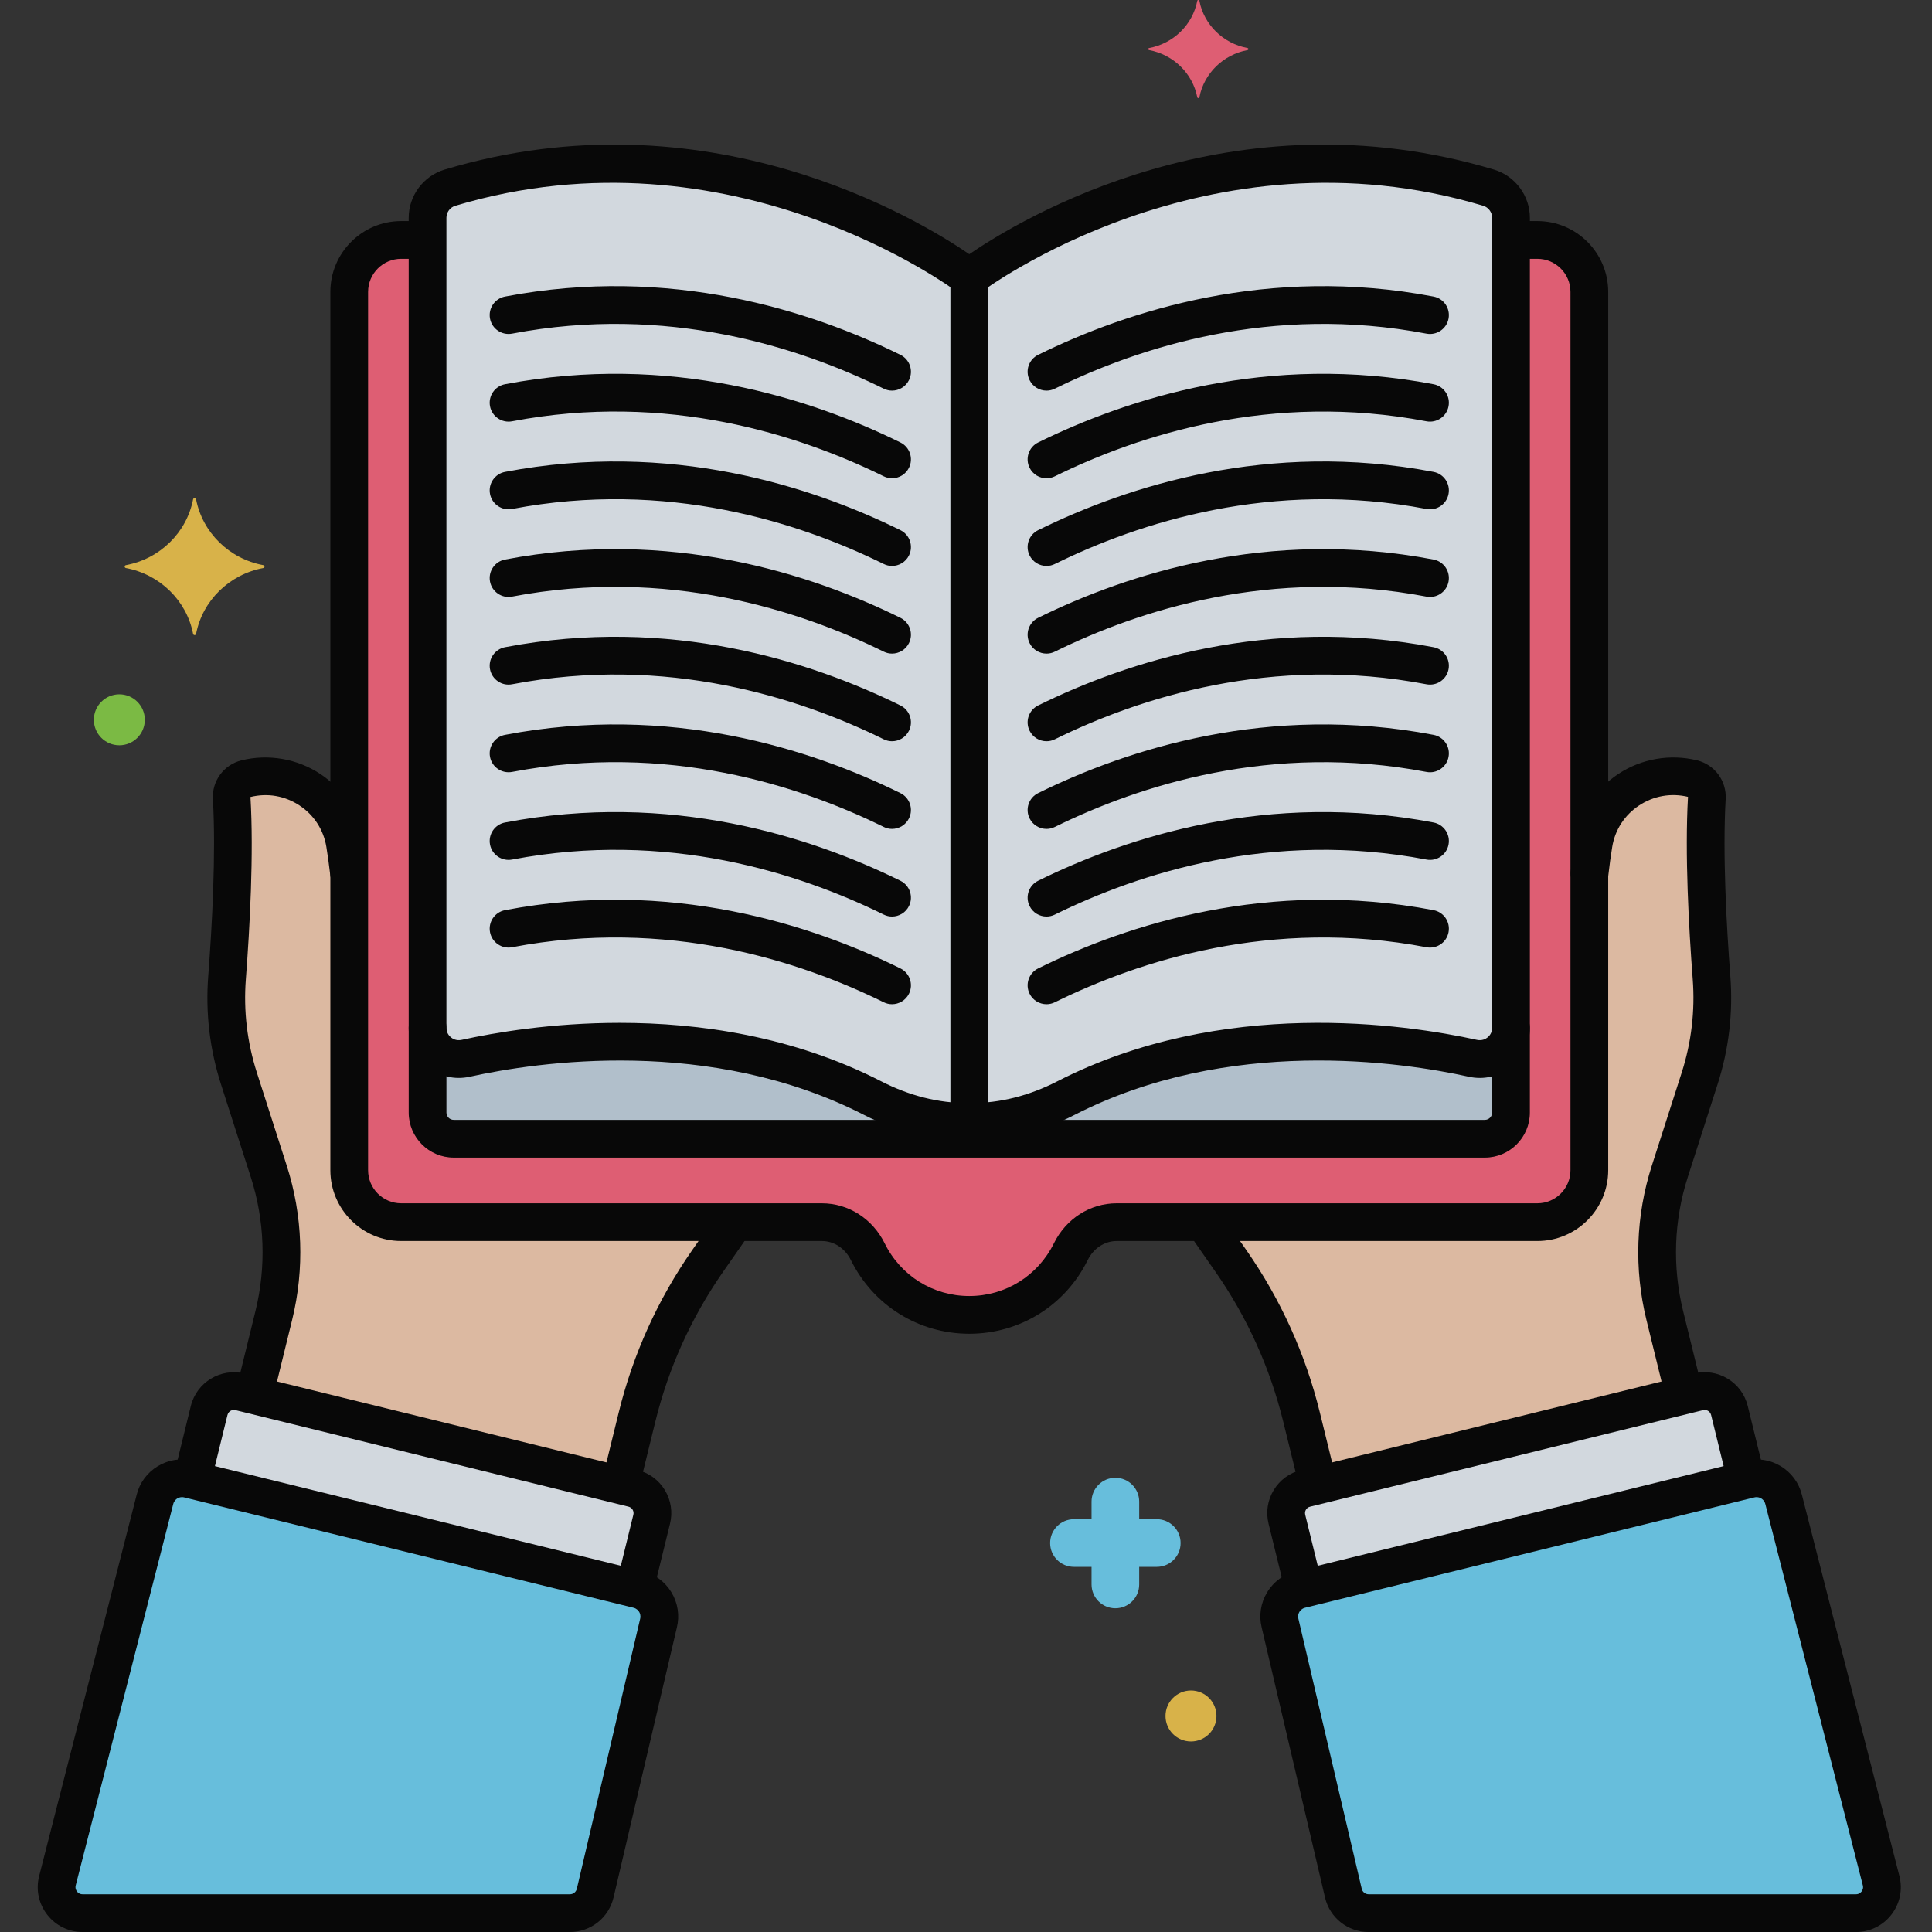 <svg width="256" height="256" viewBox="0 0 256 256" fill="none" xmlns="http://www.w3.org/2000/svg">
<rect x="0" y="0" width="256" height="256" fill="#333333" stroke="none"/>
<g opacity="0.85" clip-path="url(#clip0_310_697)">
<path d="M34.879 74.882C30.381 74.046 26.836 70.573 25.981 66.166C25.938 65.945 25.629 65.945 25.586 66.166C24.731 70.573 21.186 74.046 16.688 74.882C16.462 74.924 16.462 75.228 16.688 75.269C21.186 76.108 24.731 79.581 25.586 83.987C25.629 84.207 25.938 84.207 25.981 83.987C26.836 79.581 30.381 76.108 34.879 75.269C35.105 75.228 35.105 74.924 34.879 74.882Z" fill="#F5C84C"/>
<path d="M165.298 6.362C162.077 5.761 159.538 3.275 158.926 0.118C158.895 -0.04 158.674 -0.04 158.643 0.118C158.031 3.275 155.492 5.761 152.271 6.362C152.109 6.391 152.109 6.609 152.271 6.638C155.492 7.239 158.031 9.726 158.643 12.88C158.674 13.04 158.895 13.04 158.926 12.88C159.538 9.726 162.077 7.237 165.298 6.638C165.46 6.609 165.46 6.393 165.298 6.362Z" fill="#FC657E"/>
<path d="M153.278 201.302H150.949V198.972C150.949 197.228 149.536 195.815 147.792 195.815C146.048 195.815 144.635 197.228 144.635 198.972V201.302H142.305C140.561 201.302 139.148 202.716 139.148 204.46C139.148 206.204 140.561 207.617 142.305 207.617H144.635V209.947C144.635 211.691 146.048 213.105 147.792 213.105C149.536 213.105 150.949 211.691 150.949 209.947V207.617H153.278C155.022 207.617 156.435 206.203 156.435 204.46C156.435 202.715 155.022 201.302 153.278 201.302Z" fill="#70D6F9"/>
<path d="M157.812 224C155.947 224 154.435 225.512 154.435 227.377C154.435 229.242 155.947 230.754 157.812 230.754C159.677 230.754 161.189 229.242 161.189 227.377C161.189 225.512 159.677 224 157.812 224Z" fill="#F5C84C"/>
<path d="M15.812 92.001C13.947 92.001 12.435 93.513 12.435 95.377C12.435 97.243 13.947 98.754 15.812 98.754C17.677 98.754 19.189 97.243 19.189 95.377C19.189 93.513 17.677 92.001 15.812 92.001Z" fill="#87D147"/>
<path d="M203.709 31.794H200.216V136.188C200.216 138.84 197.765 140.801 195.175 140.231C185.199 138.033 162.096 134.81 141.218 145.515C137.313 147.517 133.027 148.665 128.639 148.665H128.23C123.842 148.665 119.556 147.518 115.652 145.516C94.774 134.81 71.671 138.034 61.695 140.231C59.105 140.802 56.654 138.841 56.654 136.189V31.794H53.161C49.357 31.794 46.274 34.877 46.274 38.681V155.056C46.274 158.86 49.357 161.943 53.161 161.943H108.902C111.523 161.943 113.826 163.51 114.986 165.86C117.433 170.817 122.532 174.228 128.434 174.228C134.336 174.228 139.435 170.817 141.882 165.86C143.042 163.51 145.346 161.943 147.966 161.943H203.707C207.511 161.943 210.594 158.86 210.594 155.056V38.681C210.596 34.877 207.512 31.794 203.709 31.794Z" fill="#FC657E"/>
<path d="M195.175 140.23C185.199 138.032 162.096 134.809 141.218 145.514C137.313 147.516 133.027 148.664 128.639 148.664H128.23C123.842 148.664 119.556 147.517 115.652 145.515C94.774 134.809 71.671 138.033 61.695 140.23C59.105 140.801 56.654 138.84 56.654 136.188V147.421C56.654 149.336 58.206 150.888 60.121 150.888H196.75C198.664 150.888 200.216 149.336 200.216 147.421V136.188C200.216 138.84 197.765 140.801 195.175 140.23Z" fill="#C7D7E5"/>
<path d="M197.25 24.869C158.898 13.372 128.435 36.756 128.435 36.756V148.665H128.639C133.027 148.665 137.313 147.518 141.218 145.515C162.096 134.809 185.199 138.033 195.175 140.231C197.765 140.801 200.216 138.84 200.216 136.188V28.849C200.216 27.015 199.007 25.396 197.25 24.869Z" fill="#EDF4FC"/>
<path d="M59.62 24.869C57.863 25.395 56.654 27.015 56.654 28.848V136.188C56.654 138.84 59.105 140.801 61.695 140.23C71.671 138.033 94.774 134.81 115.652 145.515C119.556 147.517 123.842 148.664 128.23 148.664H128.435V36.756C128.435 36.756 97.972 13.372 59.62 24.869Z" fill="#EDF4FC"/>
<path d="M225.205 142.924C226.59 138.614 227.133 134.079 226.788 129.565C226.296 123.12 225.735 113.242 226.164 105.729C226.232 104.534 225.444 103.466 224.282 103.179C218.224 101.685 212.165 105.662 211.158 111.82C210.948 113.104 210.762 114.491 210.596 115.963V155.055C210.596 158.859 207.513 161.942 203.709 161.942H159.564C159.847 162.37 160.121 162.803 160.414 163.225L163.114 167.1C167.476 173.362 170.646 180.374 172.466 187.785L174.68 196.799L223.188 184.886L220.59 174.307C219.041 167.999 219.273 161.385 221.259 155.202L225.205 142.924Z" fill="#F9D0B4"/>
<path d="M249.259 249.207L236.342 198.692C235.855 196.71 233.854 195.498 231.872 195.984L172.323 210.608C170.341 211.095 169.129 213.096 169.615 215.078L178.003 250.845C178.368 252.401 179.755 253.5 181.353 253.5H245.924C248.172 253.5 249.816 251.383 249.259 249.207Z" fill="#70D6F9"/>
<path d="M229.157 186.898C228.712 185.087 226.884 183.98 225.074 184.425L172.992 197.216C171.182 197.66 170.074 199.488 170.519 201.299L172.778 210.497L231.416 196.097L229.157 186.898Z" fill="#EDF4FC"/>
<path d="M176.973 195.652L174.894 187.188C172.993 179.448 169.719 172.209 165.165 165.671L162.465 161.795C162.279 161.529 162.103 161.258 161.927 160.986C161.174 159.83 159.624 159.505 158.468 160.257C157.311 161.011 156.985 162.56 157.738 163.717C157.944 164.031 158.149 164.346 158.363 164.654L161.063 168.529C165.265 174.56 168.285 181.24 170.039 188.382L172.118 196.846C172.398 197.987 173.42 198.75 174.544 198.75C174.741 198.75 174.942 198.726 175.142 198.677C176.482 198.348 177.303 196.993 176.973 195.652Z" fill="black"/>
<path d="M227.585 143.688C229.08 139.033 229.651 134.217 229.281 129.375C228.768 122.671 228.245 113.151 228.66 105.872C228.797 103.48 227.208 101.327 224.881 100.752C221.31 99.873 217.502 100.528 214.435 102.554C211.376 104.573 209.282 107.803 208.691 111.417C208.491 112.637 208.306 113.993 208.138 115.449C207.981 116.821 208.965 118.06 210.337 118.218C211.71 118.384 212.949 117.392 213.106 116.02C213.264 114.643 213.439 113.366 213.626 112.224C213.998 109.951 215.264 107.998 217.189 106.727C219.125 105.45 221.432 105.051 223.668 105.587C223.237 113.143 223.772 122.9 224.295 129.756C224.615 133.95 224.12 138.123 222.824 142.159L218.88 154.438C216.751 161.065 216.503 168.142 218.163 174.905L220.623 184.923C220.903 186.064 221.925 186.827 223.049 186.827C223.246 186.827 223.447 186.803 223.647 186.754C224.988 186.425 225.808 185.07 225.479 183.73L223.019 173.713C221.58 167.85 221.795 161.714 223.641 155.968L227.585 143.688Z" fill="black"/>
<path d="M251.681 248.588L238.769 198.096C238.374 196.49 237.377 195.132 235.962 194.275C234.547 193.418 232.883 193.166 231.275 193.558L171.727 208.182C170.12 208.577 168.762 209.573 167.905 210.989C167.048 212.404 166.793 214.069 167.181 215.651L175.57 251.417C176.203 254.117 178.582 256.002 181.354 256.002H245.925C247.773 256.002 249.484 255.165 250.617 253.705C251.751 252.244 252.139 250.379 251.681 248.588ZM246.668 250.637C246.563 250.774 246.326 251.001 245.925 251.001H181.354C180.915 251.001 180.538 250.702 180.438 250.274L172.043 214.482C171.94 214.064 172.085 213.736 172.182 213.578C172.278 213.421 172.501 213.14 172.919 213.037L232.468 198.413C232.57 198.388 232.666 198.378 232.756 198.378C233.036 198.378 233.253 198.479 233.373 198.551C233.531 198.647 233.811 198.87 233.92 199.312L246.837 249.827C246.936 250.215 246.774 250.501 246.668 250.637Z" fill="black"/>
<path d="M233.692 194.881L231.585 186.302C231.211 184.778 230.266 183.49 228.923 182.677C227.58 181.864 226.002 181.621 224.478 181.996L172.396 194.787C170.872 195.161 169.584 196.106 168.771 197.449C167.958 198.791 167.717 200.369 168.091 201.893L170.182 210.408C170.462 211.55 171.483 212.313 172.608 212.313C172.805 212.313 173.006 212.289 173.206 212.24C174.547 211.911 175.367 210.557 175.038 209.217L172.947 200.702C172.872 200.395 172.978 200.155 173.049 200.039C173.119 199.924 173.282 199.718 173.589 199.643L225.671 186.852C225.977 186.781 226.217 186.884 226.334 186.954C226.45 187.024 226.656 187.187 226.731 187.495L228.838 196.075C229.167 197.415 230.52 198.228 231.862 197.906C233.202 197.576 234.022 196.222 233.692 194.881Z" fill="black"/>
<path d="M53.161 161.944C49.357 161.944 46.274 158.861 46.274 155.057V115.965C46.108 114.493 45.922 113.106 45.712 111.822C44.704 105.664 38.646 101.688 32.588 103.181C31.426 103.468 30.638 104.536 30.706 105.731C31.135 113.244 30.575 123.122 30.082 129.567C29.737 134.081 30.281 138.616 31.665 142.926L35.609 155.204C37.596 161.388 37.827 168.002 36.278 174.309L33.68 184.888L82.19 196.801L84.404 187.787C86.224 180.376 89.394 173.364 93.756 167.102L96.456 163.227C96.75 162.805 97.024 162.372 97.306 161.944H53.161Z" fill="#F9D0B4"/>
<path d="M84.547 210.609L24.998 195.984C23.016 195.497 21.015 196.711 20.528 198.693L7.611 249.208C7.054 251.384 8.698 253.501 10.945 253.501H75.516C77.114 253.501 78.501 252.401 78.866 250.846L87.254 215.079C87.741 213.097 86.529 211.096 84.547 210.609Z" fill="#70D6F9"/>
<path d="M83.878 197.215L31.796 184.424C29.986 183.979 28.158 185.087 27.713 186.897L25.454 196.095L84.092 210.495L86.351 201.297C86.796 199.487 85.688 197.659 83.878 197.215Z" fill="#EDF4FC"/>
<path d="M48.72 115.341C48.556 113.93 48.375 112.61 48.18 111.417C47.589 107.803 45.495 104.572 42.436 102.554C39.368 100.529 35.56 99.871 31.989 100.753C29.663 101.327 28.074 103.481 28.211 105.872C28.627 113.151 28.103 122.671 27.59 129.375C27.22 134.219 27.791 139.035 29.286 143.688L33.23 155.967C35.076 161.713 35.292 167.849 33.852 173.711L31.499 183.291C31.169 184.632 31.99 185.986 33.331 186.315C33.531 186.364 33.732 186.388 33.929 186.388C35.053 186.388 36.075 185.624 36.355 184.484L38.708 174.903C40.368 168.141 40.12 161.064 37.991 154.437L34.047 142.158C32.75 138.123 32.255 133.95 32.576 129.755C33.1 122.9 33.635 113.142 33.188 105.607C35.44 105.05 37.748 105.448 39.683 106.726C41.609 107.997 42.874 109.95 43.246 112.223C43.428 113.339 43.599 114.581 43.754 115.916C43.913 117.287 45.152 118.276 46.525 118.111C47.895 117.953 48.878 116.713 48.72 115.341Z" fill="black"/>
<path d="M98.414 160.242C97.258 159.486 95.709 159.814 94.955 160.971C94.774 161.249 94.593 161.527 94.405 161.797L91.705 165.672C87.15 172.21 83.876 179.449 81.976 187.189L79.989 195.28C79.659 196.622 80.48 197.975 81.821 198.304C82.021 198.353 82.222 198.377 82.419 198.377C83.543 198.377 84.565 197.612 84.845 196.473L86.832 188.382C88.586 181.241 91.605 174.562 95.808 168.529L98.509 164.652C98.727 164.339 98.935 164.02 99.143 163.701C99.896 162.545 99.57 160.996 98.414 160.242Z" fill="black"/>
<path d="M88.965 210.987C88.108 209.571 86.75 208.575 85.143 208.18L25.595 193.557C23.99 193.164 22.324 193.416 20.908 194.274C19.492 195.131 18.495 196.489 18.107 198.073L5.188 248.587C4.73 250.378 5.118 252.243 6.252 253.703C7.386 255.163 9.097 256 10.945 256H75.516C78.288 256 80.667 254.115 81.3 251.416L89.682 215.675C90.078 214.067 89.823 212.402 88.965 210.987ZM84.821 214.507L76.432 250.275C76.332 250.702 75.955 251.001 75.516 251.001H10.945C10.544 251.001 10.307 250.773 10.202 250.637C10.097 250.501 9.934 250.215 10.033 249.826L22.956 199.289C23.059 198.87 23.339 198.646 23.497 198.551C23.617 198.479 23.834 198.378 24.114 198.378C24.204 198.378 24.3 198.388 24.402 198.413L83.951 213.037C84.369 213.14 84.592 213.421 84.688 213.578C84.785 213.735 84.93 214.063 84.821 214.507Z" fill="black"/>
<path d="M88.099 197.45C87.286 196.107 85.998 195.162 84.474 194.788L32.391 181.997C29.244 181.226 26.057 183.156 25.285 186.301L23.192 194.825C22.862 196.166 23.683 197.52 25.024 197.849C26.364 198.183 27.719 197.357 28.048 196.017L30.141 187.493C30.216 187.186 30.422 187.024 30.538 186.954C30.654 186.884 30.893 186.779 31.2 186.851L83.283 199.642C83.751 199.757 84.039 200.234 83.924 200.702L81.772 209.467C81.442 210.809 82.263 212.162 83.604 212.491C83.804 212.54 84.005 212.564 84.202 212.564C85.326 212.564 86.348 211.799 86.628 210.659L88.78 201.894C89.153 200.37 88.911 198.792 88.099 197.45Z" fill="black"/>
<path d="M203.709 29.294H200.966C199.585 29.294 198.466 30.413 198.466 31.794C198.466 33.175 199.585 34.294 200.966 34.294H203.709C206.128 34.294 208.096 36.262 208.096 38.681V155.056C208.096 157.475 206.128 159.443 203.709 159.443H147.968C144.449 159.443 141.259 161.478 139.642 164.755C137.518 169.057 133.224 171.729 128.435 171.729C123.646 171.729 119.352 169.057 117.228 164.755C115.611 161.479 112.421 159.443 108.902 159.443H53.161C50.742 159.443 48.774 157.475 48.774 155.056V38.681C48.774 36.262 50.742 34.294 53.161 34.294H55.976C57.357 34.294 58.476 33.175 58.476 31.794C58.476 30.413 57.357 29.294 55.976 29.294H53.161C47.985 29.294 43.774 33.505 43.774 38.681V155.056C43.774 160.232 47.985 164.443 53.161 164.443H108.903C110.505 164.443 111.977 165.411 112.745 166.967C115.717 172.988 121.729 176.728 128.435 176.728C135.141 176.728 141.153 172.988 144.125 166.967C144.894 165.41 146.366 164.443 147.968 164.443H203.709C208.885 164.443 213.096 160.232 213.096 155.056V38.681C213.096 33.505 208.885 29.294 203.709 29.294Z" fill="black"/>
<path d="M200.216 133.688C198.835 133.688 197.716 134.807 197.716 136.188V147.421C197.716 147.954 197.282 148.388 196.75 148.388H60.121C59.588 148.388 59.155 147.954 59.155 147.421V136.188C59.155 134.807 58.036 133.688 56.655 133.688C55.274 133.688 54.155 134.807 54.155 136.188V147.421C54.155 150.711 56.831 153.388 60.121 153.388H196.75C200.04 153.388 202.716 150.711 202.716 147.421V136.188C202.716 134.807 201.597 133.688 200.216 133.688Z" fill="black"/>
<path d="M128.435 34.73C127.054 34.73 125.935 35.849 125.935 37.23V147.953C125.935 149.334 127.054 150.453 128.435 150.453C129.816 150.453 130.935 149.334 130.935 147.953V37.23C130.935 35.849 129.816 34.73 128.435 34.73Z" fill="black"/>
<path d="M197.967 22.475C163.249 12.065 135.21 29.037 128.435 33.682C121.66 29.036 93.621 12.066 58.903 22.475C56.107 23.312 54.154 25.934 54.154 28.849V136.189C54.154 138.211 55.057 140.098 56.632 141.364C58.211 142.633 60.253 143.108 62.233 142.674C71.15 140.71 94.094 137.274 114.512 147.742C118.88 149.982 123.624 151.166 128.23 151.166H128.639C133.246 151.166 137.991 149.981 142.359 147.741C162.776 137.272 185.72 140.709 194.638 142.674C196.618 143.112 198.659 142.633 200.238 141.364C201.813 140.098 202.717 138.212 202.717 136.189V28.849C202.716 25.934 200.763 23.312 197.967 22.475ZM197.716 136.189C197.716 136.874 197.333 137.284 197.105 137.466C196.876 137.652 196.388 137.933 195.713 137.79C186.267 135.708 161.939 132.08 140.077 143.291C136.359 145.198 132.511 146.165 128.639 146.165H128.23C124.359 146.165 120.511 145.198 116.793 143.292C105.053 137.272 92.606 135.531 82.13 135.531C73.098 135.531 65.53 136.827 61.157 137.79C60.48 137.933 59.994 137.651 59.764 137.466C59.536 137.282 59.153 136.873 59.153 136.189V28.849C59.153 28.124 59.64 27.473 60.337 27.264C96.955 16.287 126.618 38.515 126.912 38.741C127.809 39.429 129.057 39.428 129.955 38.742C130.25 38.516 159.913 16.287 196.532 27.264C197.228 27.473 197.715 28.124 197.715 28.849V136.189H197.716Z" fill="black"/>
<path d="M189.953 39.297C168.069 35.123 149.382 41.19 137.561 47.017C136.322 47.627 135.813 49.124 136.423 50.364C136.859 51.248 137.745 51.761 138.668 51.761C139.039 51.761 139.416 51.678 139.771 51.502C150.908 46.014 168.494 40.294 189.015 44.211C190.372 44.468 191.68 43.578 191.939 42.224C192.199 40.865 191.309 39.556 189.953 39.297Z" fill="black"/>
<path d="M189.953 50.913C168.066 46.739 149.382 52.804 137.561 58.63C136.322 59.24 135.813 60.739 136.423 61.978C136.859 62.861 137.745 63.374 138.668 63.374C139.039 63.374 139.416 63.291 139.771 63.115C150.907 57.63 168.49 51.91 189.015 55.825C190.372 56.081 191.68 55.194 191.939 53.839C192.199 52.48 191.309 51.172 189.953 50.913Z" fill="black"/>
<path d="M189.953 62.528C168.066 58.353 149.382 64.419 137.561 70.246C136.322 70.856 135.813 72.353 136.423 73.594C136.859 74.477 137.745 74.99 138.668 74.99C139.039 74.99 139.416 74.906 139.771 74.731C150.907 69.245 168.49 63.523 189.015 67.441C190.372 67.701 191.68 66.808 191.939 65.454C192.199 64.097 191.309 62.786 189.953 62.528Z" fill="black"/>
<path d="M189.953 74.142C168.069 69.968 149.382 76.035 137.561 81.861C136.322 82.471 135.813 83.969 136.423 85.209C136.859 86.092 137.745 86.605 138.668 86.605C139.039 86.605 139.416 86.522 139.771 86.346C150.908 80.858 168.494 75.137 189.015 79.055C190.372 79.314 191.68 78.423 191.939 77.068C192.199 75.71 191.309 74.4 189.953 74.142Z" fill="black"/>
<path d="M189.953 85.757C168.066 81.583 149.382 87.65 137.561 93.475C136.322 94.085 135.813 95.583 136.423 96.823C136.859 97.706 137.745 98.219 138.668 98.219C139.039 98.219 139.416 98.136 139.771 97.96C150.907 92.473 168.49 86.753 189.015 90.67C190.372 90.926 191.68 90.039 191.939 88.683C192.199 87.325 191.309 86.016 189.953 85.757Z" fill="black"/>
<path d="M189.953 97.373C168.066 93.198 149.382 99.266 137.561 105.091C136.322 105.701 135.813 107.199 136.423 108.439C136.859 109.322 137.745 109.835 138.668 109.835C139.039 109.835 139.416 109.752 139.771 109.576C150.907 104.09 168.49 98.37 189.015 102.286C190.372 102.548 191.68 101.654 191.939 100.299C192.199 98.941 191.309 97.632 189.953 97.373Z" fill="black"/>
<path d="M189.953 108.986C168.069 104.811 149.382 110.878 137.561 116.705C136.322 117.315 135.813 118.813 136.423 120.053C136.859 120.936 137.745 121.449 138.668 121.449C139.039 121.449 139.416 121.366 139.771 121.19C150.908 115.703 168.494 109.981 189.015 113.899C190.372 114.159 191.68 113.267 191.939 111.912C192.199 110.555 191.309 109.245 189.953 108.986Z" fill="black"/>
<path d="M189.953 120.602C168.069 116.428 149.382 122.494 137.561 128.321C136.322 128.931 135.813 130.429 136.423 131.669C136.859 132.552 137.745 133.065 138.668 133.065C139.039 133.065 139.416 132.982 139.771 132.806C150.908 127.318 168.494 121.598 189.015 125.515C190.372 125.772 191.68 124.884 191.939 123.528C192.199 122.17 191.309 120.86 189.953 120.602Z" fill="black"/>
<path d="M119.309 47.017C107.487 41.19 88.802 35.123 66.917 39.297C65.561 39.556 64.671 40.865 64.93 42.222C65.189 43.58 66.502 44.467 67.854 44.209C88.375 40.294 105.961 46.013 117.098 51.501C117.453 51.676 117.83 51.76 118.201 51.76C119.123 51.76 120.01 51.246 120.446 50.364C121.057 49.124 120.547 47.627 119.309 47.017Z" fill="black"/>
<path d="M119.309 58.63C107.488 52.804 88.804 46.739 66.917 50.912C65.561 51.171 64.671 52.48 64.93 53.837C65.189 55.194 66.502 56.082 67.854 55.824C88.38 51.905 105.962 57.627 117.098 63.114C117.453 63.29 117.83 63.373 118.201 63.373C119.123 63.372 120.01 62.86 120.446 61.977C121.057 60.738 120.547 59.24 119.309 58.63Z" fill="black"/>
<path d="M119.309 70.246C107.488 64.42 88.804 58.355 66.917 62.528C65.561 62.787 64.671 64.096 64.93 65.453C65.189 66.81 66.502 67.7 67.854 67.44C88.38 63.52 105.962 69.243 117.098 74.73C117.453 74.906 117.83 74.989 118.201 74.989C119.123 74.988 120.01 74.476 120.446 73.593C121.057 72.355 120.547 70.856 119.309 70.246Z" fill="black"/>
<path d="M119.309 81.861C107.487 76.034 88.802 69.966 66.917 74.141C65.561 74.4 64.671 75.71 64.93 77.067C65.189 78.422 66.502 79.316 67.854 79.053C88.375 75.138 105.961 80.858 117.098 86.344C117.453 86.52 117.83 86.603 118.201 86.603C119.123 86.603 120.01 86.091 120.446 85.207C121.057 83.969 120.547 82.472 119.309 81.861Z" fill="black"/>
<path d="M119.309 93.475C107.488 87.65 88.804 81.584 66.917 85.757C65.561 86.016 64.671 87.326 64.93 88.683C65.189 90.038 66.502 90.933 67.854 90.669C88.38 86.749 105.962 92.472 117.098 97.96C117.453 98.135 117.83 98.219 118.201 98.219C119.123 98.218 120.01 97.706 120.446 96.823C121.057 95.584 120.547 94.085 119.309 93.475Z" fill="black"/>
<path d="M119.309 105.09C107.488 99.264 88.804 93.198 66.917 97.373C65.561 97.632 64.671 98.941 64.93 100.297C65.189 101.654 66.502 102.54 67.854 102.284C88.38 98.365 105.962 104.088 117.098 109.575C117.453 109.751 117.83 109.834 118.201 109.834C119.123 109.833 120.01 109.32 120.446 108.437C121.057 107.198 120.547 105.7 119.309 105.09Z" fill="black"/>
<path d="M119.309 116.705C107.487 110.879 88.802 104.81 66.917 108.986C65.561 109.245 64.671 110.554 64.93 111.911C65.189 113.268 66.502 114.157 67.854 113.898C88.375 109.982 105.961 115.701 117.098 121.189C117.453 121.365 117.83 121.448 118.201 121.448C119.123 121.448 120.01 120.935 120.446 120.052C121.057 118.813 120.547 117.315 119.309 116.705Z" fill="black"/>
<path d="M119.309 128.321C107.487 122.495 88.802 116.427 66.917 120.602C65.561 120.861 64.671 122.17 64.93 123.527C65.189 124.883 66.502 125.774 67.854 125.514C88.375 121.598 105.961 127.317 117.098 132.805C117.453 132.981 117.83 133.064 118.201 133.064C119.123 133.064 120.01 132.551 120.446 131.668C121.057 130.43 120.547 128.932 119.309 128.321Z" fill="black"/>
</g>
<defs>
<clipPath id="clip0_310_697">
<rect width="256" height="256" fill="white"/>
</clipPath>
</defs>
</svg>
